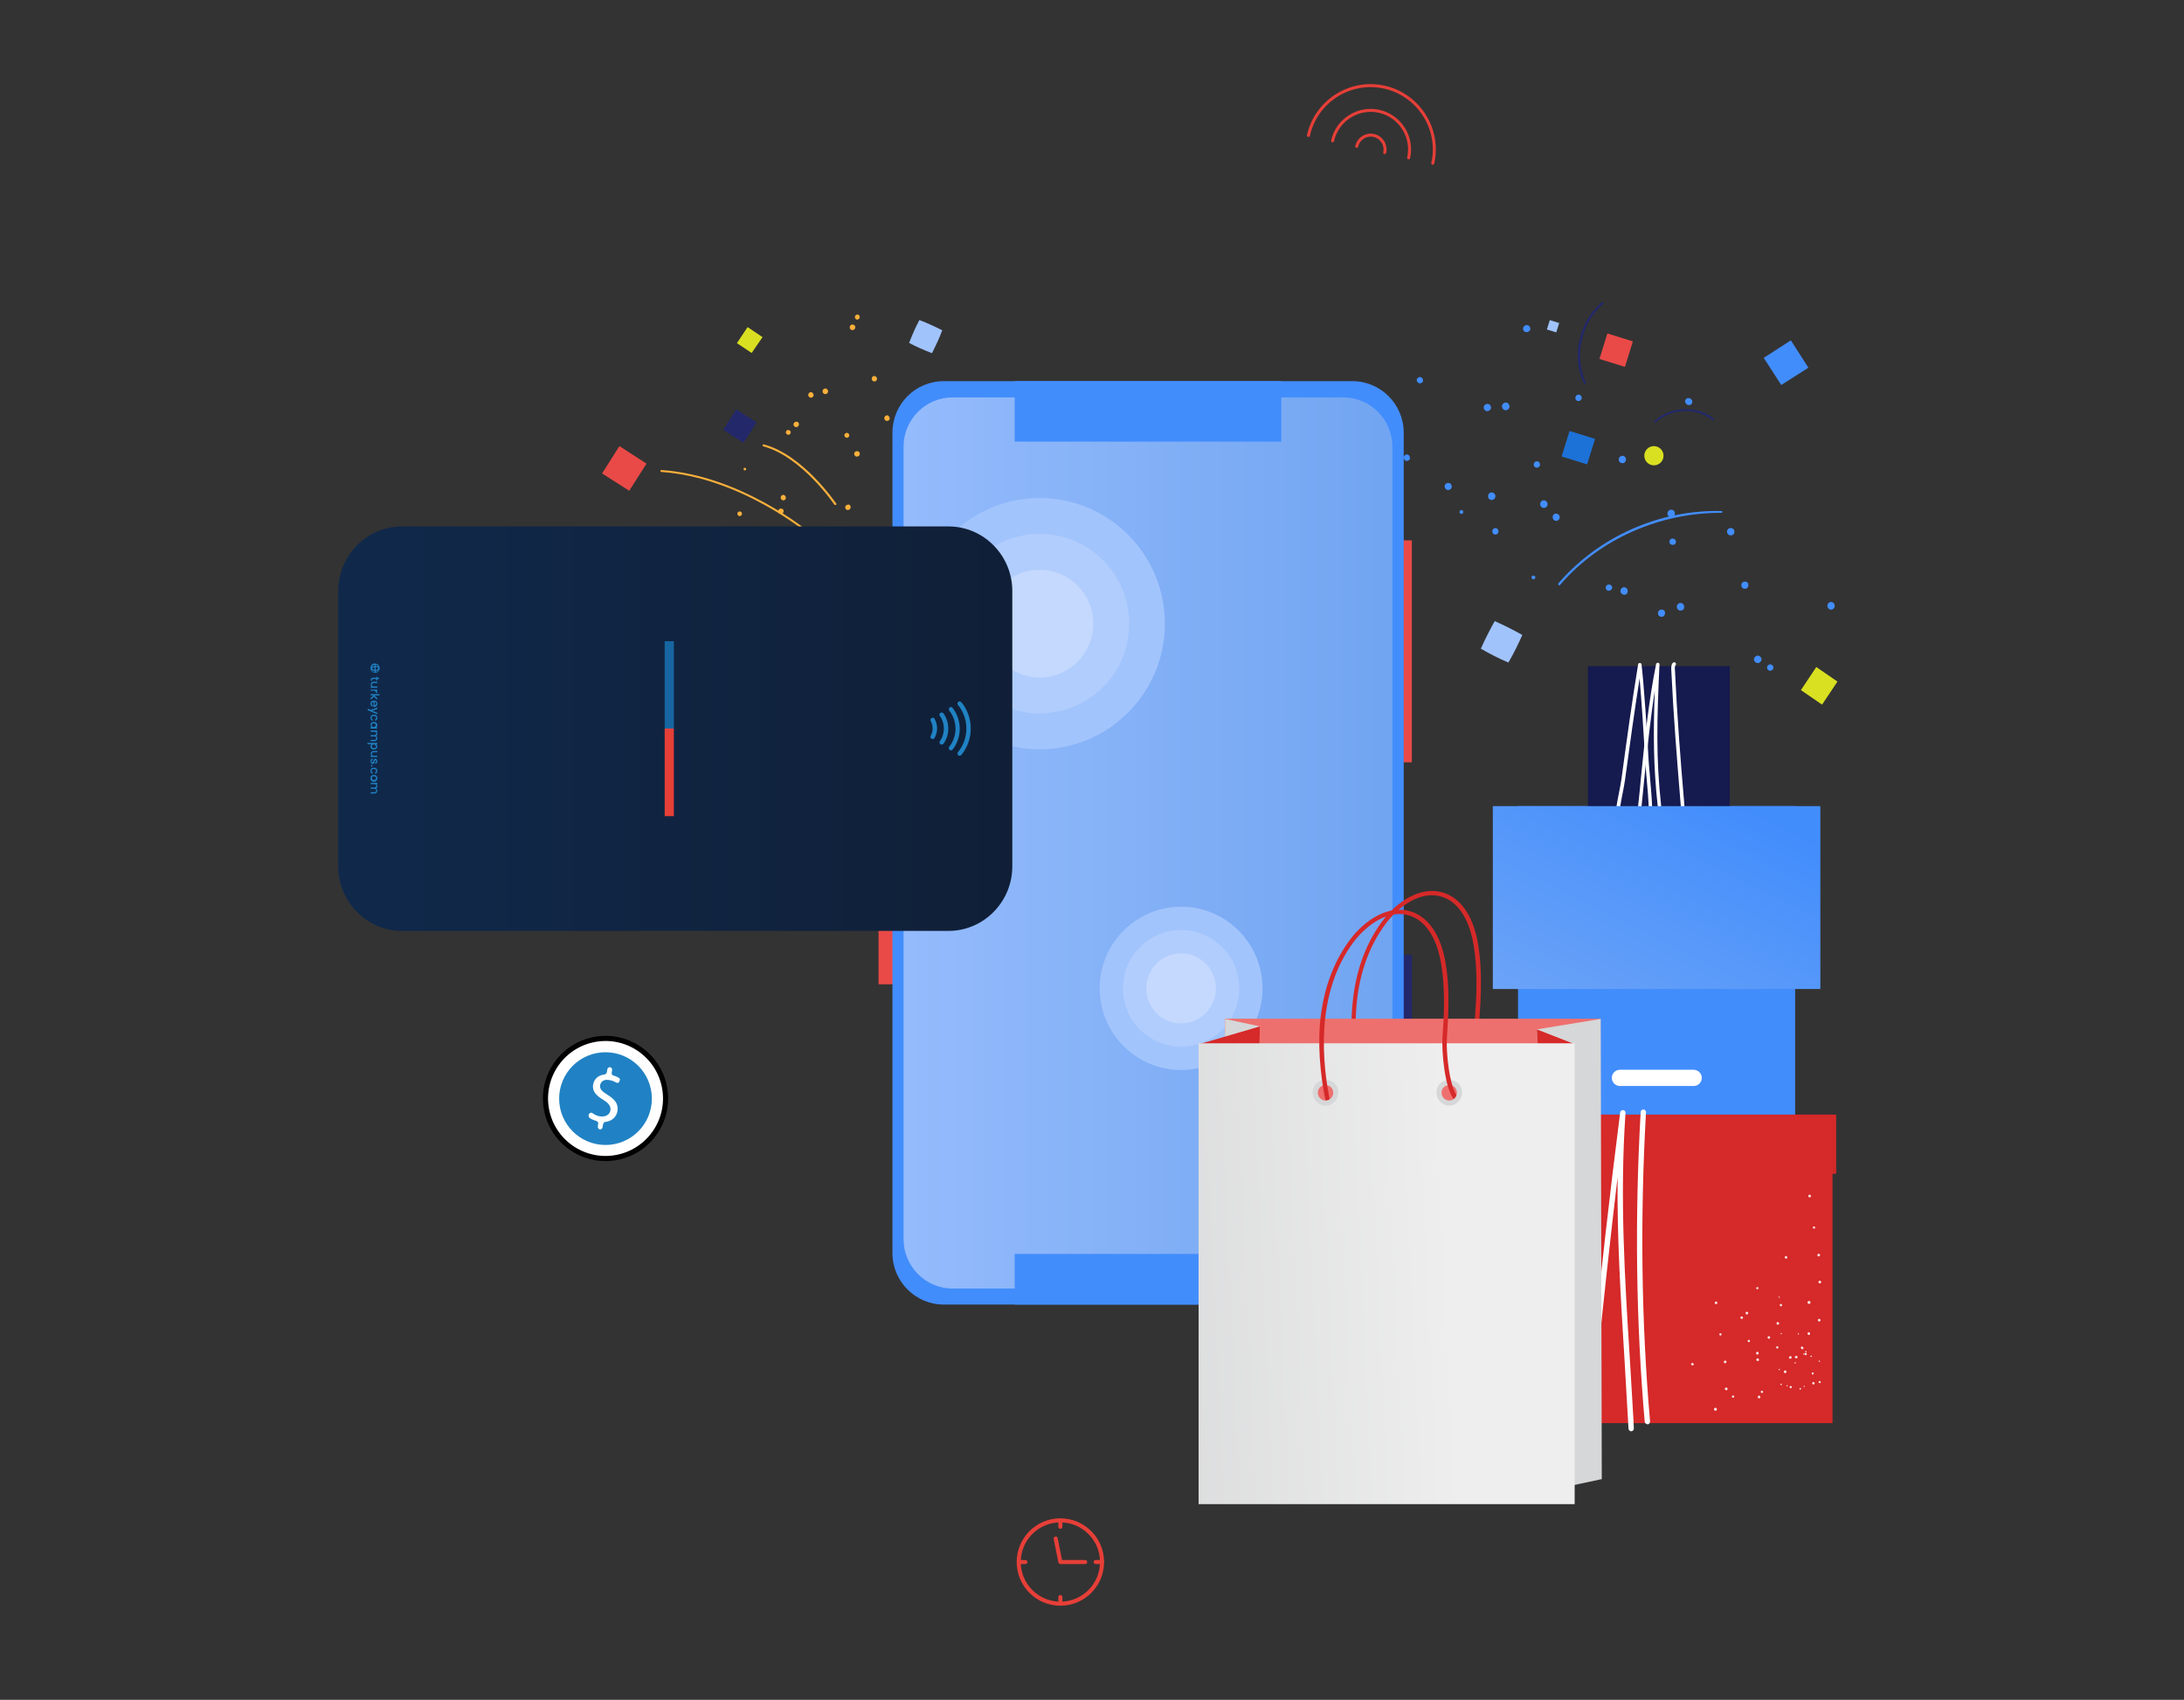 <?xml version="1.0" encoding="UTF-8"?><svg id="Layer_1" xmlns="http://www.w3.org/2000/svg" xmlns:xlink="http://www.w3.org/1999/xlink" viewBox="0 0 102.22 79.56"><rect x="0" y="0" width="102.22" height="79.56" fill="#333333" stroke="none"/><defs><style>.cls-1{stroke-width:.19px;}.cls-1,.cls-2{stroke:#e63f38;}.cls-1,.cls-2,.cls-3{fill:none;stroke-linecap:round;stroke-linejoin:round;}.cls-4{fill:url(#linear-gradient);opacity:.87;}.cls-4,.cls-5{isolation:isolate;}.cls-6{fill:#e94a47;}.cls-7,.cls-5{fill:#fff;}.cls-8{fill:#e53f38;}.cls-9{fill:#fbb03b;}.cls-10{fill:#ee706e;}.cls-11{fill:#b1cdfd;}.cls-12{fill:#c4d9fd;}.cls-13{fill:#d6d7d8;}.cls-14{fill:#d9e021;}.cls-15{fill:#d62929;}.cls-16{fill:#1d72d8;}.cls-17{fill:#2082c4;}.cls-18{fill:#23286b;}.cls-19{fill:#428dfc;}.cls-20{fill:#1766a1;}.cls-21{fill:#a1c3fc;}.cls-22{fill:#a2c4fc;}.cls-2{stroke-width:.14px;}.cls-5{opacity:.86;}.cls-3{stroke:#000;stroke-width:.24px;}.cls-23{fill:url(#linear-gradient-3);}.cls-24{fill:url(#linear-gradient-4);}.cls-25{fill:url(#linear-gradient-2);}.cls-26{fill:url(#linear-gradient-6);}.cls-27{fill:url(#linear-gradient-7);}.cls-28{fill:url(#linear-gradient-5);}</style><linearGradient id="linear-gradient" x1="-139.4" y1="-38.89" x2="-135.63" y2="-38.89" gradientTransform="translate(888.01 275.19) scale(6.07)" gradientUnits="userSpaceOnUse"><stop offset="0" stop-color="#a1c3fc"/><stop offset="1" stop-color="#78a9ef"/></linearGradient><linearGradient id="linear-gradient-2" x1="-4989.31" y1="809.23" x2="-4845.14" y2="809.23" gradientTransform="translate(692.06 160.52) scale(.13 -.12)" gradientUnits="userSpaceOnUse"><stop offset="0" stop-color="#e94a47"/><stop offset="1" stop-color="#d62929"/></linearGradient><linearGradient id="linear-gradient-3" x1="-4959.32" y1="937.62" x2="-4792.83" y2="893.45" gradientTransform="translate(692.06 160.52) scale(.13 -.12)" gradientUnits="userSpaceOnUse"><stop offset="0" stop-color="#89b3f4"/><stop offset="1" stop-color="#428dfc"/></linearGradient><linearGradient id="linear-gradient-4" x1="-4936.66" y1="1008.49" x2="-4883.6" y2="1008.49" gradientTransform="translate(692.06 160.52) scale(.13 -.12)" gradientUnits="userSpaceOnUse"><stop offset="0" stop-color="#23286b"/><stop offset="1" stop-color="#151a4f"/></linearGradient><linearGradient id="linear-gradient-5" x1="-4916.77" y1="937.49" x2="-4831.01" y2="1096.07" xlink:href="#linear-gradient-3"/><linearGradient id="linear-gradient-6" x1="-5511.64" y1="3382.61" x2="-5688.12" y2="3374.46" gradientTransform="translate(619.05 396.4) scale(.1 -.1)" gradientUnits="userSpaceOnUse"><stop offset="0" stop-color="#eee"/><stop offset="1" stop-color="#d6d7d8"/></linearGradient><linearGradient id="linear-gradient-7" x1="15.83" y1="34.1" x2="47.38" y2="34.1" gradientUnits="userSpaceOnUse"><stop offset="0" stop-color="#10294b"/><stop offset="1" stop-color="#101f37"/></linearGradient></defs><circle class="cls-14" cx="30.18" cy="26.12" r=".56"/><path id="texture-2_5_-i0" class="cls-9" d="m34.93,21.94s-.02.07-.05.08c-.04,0-.07-.02-.08-.05,0-.04.02-.07.05-.08h0s.07.02.08.05h0Zm-1.46,6.64s.04.06.02.09h0s-.06.04-.09.02c0,0,0,0,0,0-.03-.02-.04-.06-.02-.09.02-.03.06-.04.09-.02h0Zm.52-3.41s.06.05.05.08c0,.04-.04.06-.08.05-.04,0-.06-.05-.05-.08.01-.04.05-.06.08-.05Zm8.75-1.12c.07.01.12.08.11.15,0,.07-.07.12-.13.11,0,0,0,0,0,0-.07-.01-.12-.08-.11-.15,0-.07.07-.12.14-.11h0Zm-3.03-.44c.07.01.12.08.1.15-.01.07-.07.12-.14.11-.07,0-.12-.07-.11-.14h0c.01-.07.08-.12.15-.11Zm-3.04-.44c.07,0,.12.07.11.14,0,0,0,0,0,0,0,.07-.07.12-.13.11,0,0,0,0,0,0-.07-.01-.12-.08-.11-.15.01-.07.08-.12.15-.11Zm4.38-5.47c.01.07-.03.14-.1.15-.07.02-.13-.03-.15-.1-.01-.07.03-.13.09-.15.07-.01.14.03.15.1h0Zm-2.97.76c.01.07-.03.14-.1.15-.07.02-.13-.03-.15-.1-.01-.07.03-.13.09-.15.07-.02.14.03.15.1h0Zm1.33,10.83c.06.04.08.12.04.18-.03.06-.11.08-.17.04,0,0,0,0,0,0-.06-.03-.08-.1-.05-.16,0,0,0,0,0,0,.04-.06.11-.08.18-.05Zm-2.64-1.57c.06.04.08.11.05.18-.04.06-.12.08-.17.04-.06-.04-.08-.11-.04-.17,0,0,0,0,0,0,.03-.06.11-.08.17-.04,0,0,0,0,0,0Zm-2.63-1.57c.06.03.08.11.05.17,0,0,0,0,0,0-.03.06-.11.08-.17.05,0,0,0,0,0,0-.06-.04-.08-.12-.04-.18.04-.06.11-.08.17-.04,0,0,0,0,0,0Zm6.09-11.35c.02.06,0,.12-.07.15-.06.02-.12,0-.14-.07-.02-.06,0-.12.07-.15h0c.06-.02.12,0,.14.07Zm-.62,11.48c.06.03.08.1.05.16-.03.06-.09.08-.14.05,0,0,0,0,0,0-.06-.03-.08-.09-.06-.15,0,0,0,0,0,0,.03-.05.09-.08.15-.06h0Zm-2.47-1.17c.06.03.08.09.05.15-.03.06-.09.08-.14.05,0,0,0,0,0,0-.06-.03-.08-.09-.06-.15,0,0,0,0,0,0,.03-.05.1-.08.15-.05h0Zm-2.48-1.17c.06.03.08.09.06.15,0,0,0,0,0,0-.02.05-.09.08-.14.06,0,0,0,0,0,0-.06-.03-.08-.09-.06-.15,0,0,0,0,0,0,.03-.05.09-.08.15-.05h0Zm4.98-3.68c.06,0,.11.06.11.12,0,.06-.05.11-.12.11-.06,0-.11-.06-.11-.12,0-.06.06-.11.12-.11h0Zm-2.74-.13c.06,0,.11.05.11.11,0,0,0,0,0,0,0,.06-.05.11-.12.11-.06,0-.11-.06-.11-.12,0-.06.06-.11.12-.11h0Zm-1.58,9.71s.04.11,0,.15c0,0,0,0,0,0-.04.04-.12.04-.16,0,0,0,0,0,0,0-.04-.05-.04-.12.01-.16.04-.04.12-.04.16,0,0,0,0,0,0,0h0Zm-1.84-2.03s.04.12,0,.16c-.05.04-.12.04-.16-.01-.04-.05-.04-.11,0-.16.04-.04.11-.04.16,0,0,0,0,0,0,0h0Zm9.59-12.44c.07,0,.13.07.12.14,0,.07-.07.13-.14.12-.07,0-.13-.07-.12-.14,0-.07.07-.13.14-.12h0Zm-3.16-.18c.07,0,.13.07.12.14s-.07.13-.14.12c-.07,0-.13-.07-.12-.14,0-.07.07-.13.14-.12h0Zm-2.55,12.24c.05.06.04.14-.01.19-.06.05-.14.04-.19-.02-.04-.05-.04-.13.01-.18.05-.05.14-.04.18,0h0Zm-2.1-2.37c.05.05.04.14,0,.19-.05.05-.14.04-.18,0s-.04-.14,0-.19c.05-.05.14-.04.18,0h0Zm4.91-3.94c.06.03.09.11.06.18-.03.06-.11.09-.18.06-.06-.03-.09-.11-.06-.17,0,0,0,0,0,0,.03-.07.11-.09.18-.06,0,0,0,0,0,0h0Zm-2.85-1.38c.07.03.09.11.06.18h0c-.03.06-.11.09-.17.06h0c-.06-.03-.09-.11-.06-.17.03-.06.11-.09.17-.06h0Zm4.25-.28c.06.03.09.11.06.17-.03.07-.11.09-.17.06-.06-.03-.09-.1-.06-.17.03-.07.11-.1.17-.07h0Zm-2.89-1.26c.07.03.1.11.07.17-.03.06-.1.09-.17.07-.07-.03-.1-.11-.07-.18.03-.07.11-.09.17-.07h0Zm-2.04,5.63c.05.05.05.14,0,.19-.05.05-.13.05-.18,0-.05-.05-.05-.13,0-.18,0,0,0,0,0,0,.05-.05.13-.05.18,0,0,0,0,0,0,0h0Z"/><path class="cls-9" d="m39.1,23.63s.02,0,.03,0c.02-.01.03-.04.01-.06-.02-.02-1.54-2.28-3.39-2.77-.02,0-.05,0-.06.03,0,.02,0,.05.03.06,1.81.48,3.32,2.71,3.33,2.73,0,.01.02.02.04.02Z"/><path class="cls-9" d="m37.85,25.01s.03,0,.04-.02c.02-.02.01-.05,0-.07-.03-.03-3.2-2.67-6.93-2.92-.03,0-.05.02-.05.04,0,.03.02.05.04.05,3.7.25,6.85,2.87,6.88,2.9,0,0,.02.01.03.01Z"/><path class="cls-9" d="m47.8,25.01s.04-.01.04-.04c.22-.89,1.35-1.63,1.36-1.64.02-.01.03-.04.01-.06-.01-.02-.04-.03-.06-.01-.05.03-1.17.77-1.4,1.69,0,.02,0,.05.03.06,0,0,0,0,.01,0Z"/><polygon class="cls-18" points="33.85 20.12 34.8 20.73 35.41 19.77 34.46 19.16 33.85 20.12"/><polygon class="cls-18" points="49.98 23.71 51.05 23.37 50.71 22.29 49.63 22.63 49.98 23.71"/><polygon class="cls-6" points="28.18 22.16 29.45 22.97 30.26 21.7 28.99 20.88 28.18 22.16"/><path id="texture-2_6_-i1" class="cls-19" d="m71.86,26.99s-.07-.07-.12-.05-.07.07-.05.12c.02.05.07.07.12.05h0s.07-.07.05-.12h0Zm-6.44-6.43s0-.1-.05-.12h0s-.09,0-.11.04c0,0,0,0,0,.01-.02.04,0,.1.04.12.05.02.1,0,.12-.05h0Zm3.05,3.47s.03-.09,0-.13c-.04-.04-.09-.04-.13,0-.04.04-.04.09,0,.13.04.03.09.03.13,0Zm10.68-5.1c.07-.06.08-.17.01-.24-.06-.07-.16-.08-.23-.03,0,0,0,0,0,0-.07.06-.08.17-.01.24.06.07.17.08.24.02h0Zm-3.1,2.7c.07-.06.07-.17.01-.24-.06-.07-.17-.08-.24-.01-.07.06-.08.17-.02.24h0c.07.07.17.08.25.02Zm-3.11,2.71c.07-.06.08-.17.02-.24,0,0,0,0,0,0-.06-.07-.16-.08-.23-.03,0,0,0,0,0,0-.07.06-.08.17-.02.25.06.07.17.08.24.01Zm8.89,2.99c-.03-.09-.13-.13-.22-.1-.09.03-.13.13-.1.22.03.09.13.13.21.1.09-.03.13-.13.1-.22h0Zm-3.9,1.31c-.03-.09-.13-.13-.22-.1-.09.03-.13.13-.1.22.03.09.13.13.21.1.09-.03.13-.13.1-.22h0Zm-6.32-13.18c.04-.09,0-.19-.08-.23-.08-.04-.18,0-.22.07h0c-.05.08-.02.18.06.23,0,0,0,0,.01,0,.09.04.19,0,.23-.08Zm-1.84,3.69c.04-.09,0-.19-.08-.23-.08-.04-.19,0-.23.08-.04.08,0,.19.08.23,0,0,0,0,0,0,.08.04.18,0,.22-.07,0,0,0,0,0,0Zm-1.84,3.69c.04-.08.01-.18-.07-.22,0,0,0,0,0,0-.08-.04-.18-.01-.23.07,0,0,0,0,0,0-.04.09,0,.19.08.23.08.04.19,0,.23-.08,0,0,0,0,0,0Zm15.07,8.37c-.02-.08-.1-.13-.18-.11-.08.02-.13.1-.11.18.02.08.1.13.18.11h0c.08-.02.13-.1.11-.18Zm-8.99-12.5c.04-.07.02-.17-.05-.22-.07-.04-.16-.02-.2.05,0,0,0,0,0,0-.05.07-.03.16.04.21,0,0,0,0,0,0,.07.04.16.02.21-.05h0Zm-1.95,3.11c.04-.07.02-.16-.05-.21-.07-.04-.16-.02-.2.05,0,0,0,0,0,0-.05.07-.03.16.04.21,0,0,0,0,0,0,.07.04.17.02.21-.06h0Zm-1.95,3.13c.05-.07.03-.16-.04-.21,0,0,0,0,0,0-.07-.04-.15-.03-.2.04,0,0,0,0,0,.01-.05.07-.03.16.04.21,0,0,0,0,0,0,.07.04.16.02.21-.05h0Zm8.27.53c.07-.05.08-.15.03-.21-.05-.07-.14-.08-.21-.04-.07.05-.09.14-.04.21.05.07.15.08.22.04h0Zm-2.99,2.14c.07-.04.09-.13.04-.2,0,0,0,0,0,0-.05-.07-.14-.08-.21-.04-.07.05-.09.14-.04.21.05.07.14.08.21.03h0Zm-8.79-9.8c.01-.08-.04-.15-.11-.17,0,0,0,0,0,0-.08-.02-.16.04-.18.12,0,0,0,0,0,0-.01.08.05.16.13.17.08.01.16-.04.17-.12,0,0,0,0,0,0h0Zm-.61,3.63c.01-.08-.04-.16-.12-.18-.08-.01-.16.05-.17.13-.01.08.04.16.12.17.08.02.16-.04.18-.12,0,0,0,0,0,0h0Zm19.81,7.05c.08-.06.09-.17.04-.25-.06-.08-.17-.1-.24-.04-.08.06-.09.17-.04.25.06.08.17.1.24.04h0Zm-3.43,2.5c.08-.06.1-.17.04-.24-.06-.08-.17-.1-.24-.04-.08.06-.1.17-.04.24.06.08.17.1.24.04h0Zm-11.72-11.95c.01-.1-.05-.19-.15-.21-.1-.01-.19.06-.2.16-.01.09.05.18.15.2.09.01.18-.05.2-.15h0Zm-.66,4.2c.01-.1-.05-.18-.14-.2-.1-.02-.19.05-.2.15-.02.1.05.19.14.2.1.01.18-.05.2-.15h0Zm8.38.87c.05-.08.02-.19-.06-.24-.08-.05-.19-.02-.24.06-.05.08-.03.19.05.24,0,0,0,0,0,0,.08.05.19.02.24-.06,0,0,0,0,0,0h0Zm-2.21,3.63c.05-.08.02-.19-.06-.24h0c-.08-.05-.19-.02-.23.06h0c-.05.08-.03.19.06.24.08.05.19.03.24-.05h0Zm4.99-2.77c.05-.08.03-.19-.05-.24-.08-.05-.19-.03-.24.05-.05.08-.03.18.05.24.08.05.19.03.25-.05h0Zm-2.35,3.52c.05-.08.03-.19-.05-.25-.08-.05-.19-.03-.24.05-.05.08-.03.19.05.25.08.05.19.03.25-.05h0Zm-6.37-4.87c.02-.1-.05-.19-.14-.21-.09-.02-.18.04-.2.14-.02.09.03.18.13.21,0,0,0,0,0,0,.09.02.19-.04.21-.13,0,0,0,0,0,0h0Z"/><polygon class="cls-19" points="82.55 16.75 83.82 15.93 84.64 17.21 83.37 18.02 82.55 16.75"/><polygon class="cls-21" points="54.63 18.97 56.07 19.43 55.61 20.88 54.17 20.41 54.63 18.97"/><polygon class="cls-6" points="62.04 22.67 63.75 21.57 64.84 23.29 63.14 24.38 62.04 22.67"/><path class="cls-19" d="m58.43,28.96s-.04,0-.05-.03c-1.7-2.55-4.65-4.19-7.71-4.29-.03,0-.06-.03-.06-.06s.03-.06.06-.06c3.09.1,6.08,1.77,7.81,4.35.02.03.01.07-.02.09-.01,0-.02.01-.03.01Z"/><path class="cls-19" d="m58.27,34.9s-.02,0-.04-.01c-1.9-1.34-4.57-1.52-6.64-.45-.03.02-.07,0-.08-.03-.02-.03,0-.07.03-.08,2.11-1.09,4.82-.9,6.76.46.03.02.03.06.02.09-.01.02-.03.03-.05.03Z"/><path class="cls-19" d="m72.99,27.4s-.03,0-.04-.02c-.03-.02-.03-.06,0-.09,1.89-2.18,4.73-3.44,7.61-3.37.03,0,.06,0,.06.04,0,.03-.03.04-.06.04h0c-2.84,0-5.65,1.19-7.52,3.35-.01.01-.03.05-.05.05Z"/><rect class="cls-6" x="64.71" y="25.29" width="1.37" height="10.39"/><rect class="cls-18" x="64.71" y="44.7" width="1.37" height="10.39"/><rect class="cls-6" x="41.12" y="38.43" width="1.37" height="7.64"/><path class="cls-19" d="m63.29,61.06h-19.12c-1.32,0-2.4-1.08-2.4-2.41V20.25c0-1.33,1.07-2.41,2.4-2.41h19.13c1.32,0,2.4,1.08,2.4,2.41v38.41c0,1.33-1.07,2.41-2.4,2.41Z"/><path class="cls-4" d="m62.87,60.31h-18.28c-1.27,0-2.3-1.04-2.3-2.31V20.91c0-1.28,1.03-2.31,2.3-2.31h18.28c1.27,0,2.3,1.04,2.3,2.31v37.09c0,1.28-1.03,2.31-2.3,2.31Z"/><rect class="cls-19" x="47.49" y="17.84" width="12.48" height="2.83"/><rect class="cls-19" x="47.49" y="58.69" width="12.48" height="2.37"/><ellipse class="cls-22" cx="48.66" cy="29.19" rx="5.86" ry="5.88"/><ellipse class="cls-11" cx="48.66" cy="29.19" rx="4.19" ry="4.2"/><ellipse class="cls-12" cx="48.66" cy="29.19" rx="2.51" ry="2.52"/><ellipse class="cls-22" cx="55.28" cy="46.26" rx="3.81" ry="3.82"/><ellipse class="cls-11" cx="55.28" cy="46.26" rx="2.72" ry="2.73"/><ellipse class="cls-12" cx="55.28" cy="46.26" rx="1.63" ry="1.64"/><rect class="cls-25" x="67.73" y="52.17" width="18.04" height="14.44"/><rect class="cls-23" x="71.05" y="37.73" width="12.97" height="14.44"/><rect class="cls-24" x="74.32" y="31.18" width="6.64" height="6.62"/><rect class="cls-15" x="67.56" y="52.17" width="18.38" height="2.77"/><path class="cls-5" d="m85.24,60.02s-.01-.07-.05-.08c0,0,0,0,0,0-.03,0-.07.01-.08.05,0,.03.01.07.05.08.04,0,.07-.01.08-.05Z"/><path class="cls-5" d="m83.66,58.85s-.03-.06-.07-.06c-.03,0-.06.03-.06.06,0,0,0,0,0,0,0,.03.03.06.07.06.03,0,.06-.03.06-.07Z"/><path class="cls-5" d="m85.13,58.81h0s.06-.03.06-.07c0-.03-.03-.06-.07-.06-.03,0-.06.03-.06.07,0,.03.03.06.07.06Z"/><path class="cls-5" d="m85.21,61.76s-.05-.05-.09-.03c-.03.02-.05.05-.03.09,0,0,0,0,0,0,.02.03.05.04.08.03.03-.01.05-.05.03-.08Z"/><path class="cls-5" d="m84.96,57.47s-.01-.06-.04-.07c0,0,0,0,0,0-.03,0-.06,0-.07.04,0,0,0,0,0,0,0,.03.01.06.04.07.03,0,.06-.01.07-.04Z"/><circle class="cls-5" cx="84.67" cy="60.96" r=".07"/><path class="cls-5" d="m84.76,56s0-.07-.04-.08c0,0,0,0,0,0-.03-.01-.07,0-.08.04,0,0,0,0,0,0-.01.03,0,.07.04.08.03,0,.07,0,.08-.04Z"/><path class="cls-5" d="m84.41,63.08s-.04-.06-.07-.06c-.04,0-.06.04-.05.07,0,.04.04.06.07.06.04,0,.06-.04.05-.07Z"/><path class="cls-5" d="m80.58,62.47s-.01-.06-.04-.07c0,0,0,0,0,0-.03,0-.06,0-.07.04,0,0,0,0,0,0,0,.03.01.06.04.07.03,0,.06-.01.07-.04Z"/><circle class="cls-5" cx="83.37" cy="62.42" r=".03"/><path class="cls-5" d="m81.82,61.48s0,0,0,0c.01-.03,0-.07-.04-.08,0,0,0,0,0,0-.03-.01-.07,0-.08.04,0,.03,0,.07.04.08.03.01.07,0,.08-.04Z"/><path class="cls-5" d="m81.56,61.62s-.07-.01-.09.01c-.02.03-.01.07.01.09.03.02.07.01.09-.01.02-.03.01-.07-.02-.09Z"/><path class="cls-5" d="m83.27,61.96s0-.07-.04-.08c-.03-.01-.07,0-.08.04,0,0,0,0,0,0-.01.03,0,.07.04.08,0,0,0,0,0,0,.03.01.07,0,.08-.04Z"/><path class="cls-5" d="m84.6,62.4s0,.07.04.08c.03.01.07,0,.08-.04,0-.03,0-.07-.04-.08-.03-.01-.07,0-.08.04,0,0,0,0,0,0Z"/><path class="cls-5" d="m84.14,62.42h0s.01.04.03.04c.02,0,.03-.02.03-.03,0-.02-.02-.03-.03-.03-.02,0-.03.01-.03.03Z"/><path class="cls-5" d="m82.3,60.33s.01-.06-.01-.08c-.02-.02-.06-.01-.08.01,0,0,0,0,0,0-.02.02-.01.06,0,.07,0,0,0,0,0,0,.02.02.06.01.08,0,0,0,0,0,0,0Z"/><path class="cls-5" d="m83.99,63.8s.03.02.04.02c.02,0,.02-.02.02-.04,0,0,0,0,0,0,0-.02-.03-.03-.04-.02-.02,0-.02.03-.02.05Z"/><path class="cls-5" d="m84.41,64.88s.01.03.03.04c.02,0,.03-.01.03-.03h0s-.01-.03-.03-.03h0s-.03.01-.03.03Z"/><path class="cls-5" d="m85.25,63.82s0,0,0,0v-.05s-.02.04,0,.05Z"/><path class="cls-5" d="m83.41,61.12s0-.06-.02-.08c-.03-.02-.06-.01-.08.01-.02.03-.01.06.01.08.02.02.06.01.08-.01,0,0,0,0,0,0Z"/><path class="cls-5" d="m84.22,64.99s0,.04.03.05h0s.04,0,.05-.03c0-.02-.01-.04-.03-.05-.02,0-.04,0-.04.03Z"/><path class="cls-5" d="m85.12,63.69s0,0,0,0c0,.02,0,.04.02.05.02,0,.04,0,.04-.02,0,0,0,0,0,0,0-.01,0-.03-.01-.04,0,0,0,0,0,0-.02,0-.03,0-.04.01Z"/><path class="cls-5" d="m80.38,61s0-.07-.04-.08c0,0,0,0,0,0-.03-.01-.07,0-.08.04,0,0,0,0,0,0-.01.03,0,.07.04.08.03,0,.07,0,.08-.04Z"/><path class="cls-5" d="m83.3,60.73s0,0,0,0c0-.02,0-.04-.02-.04-.01,0-.03,0-.04.01,0,0,0,0,0,0,0,.02,0,.04.02.04.02,0,.04,0,.04-.02Z"/><circle class="cls-5" cx="82.79" cy="62.6" r=".06"/><path class="cls-5" d="m79.28,63.85s-.03-.06-.07-.06c-.03,0-.06.03-.06.06,0,0,0,0,0,0,0,.03.03.06.07.06.03,0,.06-.03.06-.07Z"/><path class="cls-5" d="m84.82,64.77s.05.04.08.03c0,0,0,0,0,0h0s.05-.05.03-.08c-.01-.03-.05-.04-.08-.03,0,0,0,0,0,0-.03.02-.04.05-.03.08,0,0,0,0,0,0Z"/><path class="cls-5" d="m83.4,64.81s0,0,0,0c0-.02-.01-.04-.03-.05-.02,0-.04,0-.04.03,0,.02,0,.04.02.04,0,0,0,0,0,0,.02,0,.04,0,.05-.03Z"/><circle class="cls-5" cx="83.64" cy="64.86" r=".03"/><path class="cls-5" d="m83.82,64.98s.05-.03.05-.06c0,0,0,0,0,0,0-.03-.03-.05-.06-.05,0,0,0,0,0,0-.03,0-.05.03-.05.06,0,.03.03.05.06.05Z"/><path class="cls-5" d="m85.17,64.75s.05-.03.05-.06c0-.03-.03-.05-.06-.05,0,0,0,0,0,0-.01,0-.02,0-.03,0,0,0,0,0,0,0,0,0,0,0,0,0h0s-.02.03-.01.05c0,.03.03.05.06.04Z"/><path class="cls-5" d="m84.88,64.32s.02-.05,0-.07c0,0,0,0,0,0-.02-.02-.05-.02-.07,0,0,0,0,0,0,0-.02.02-.02.05,0,.07.02.02.05.02.07,0,0,0,0,0,0,0Z"/><path class="cls-5" d="m82.53,65.14s-.04-.05-.07-.05c-.03,0-.05.03-.05.06,0,.03.03.05.06.05,0,0,0,0,0,0,.03,0,.05-.03.05-.06Z"/><path class="cls-5" d="m82.39,65.4s0,0,0,0c0-.03-.01-.07-.04-.08,0,0,0,0,0,0-.03,0-.07.01-.08.05,0,.04.01.07.05.08h0s.07-.01.08-.04Z"/><path class="cls-5" d="m80.86,65.02s-.01-.07-.05-.08c0,0,0,0,0,0-.03,0-.07.01-.08.05,0,.03.01.07.05.08.04,0,.07-.01.08-.05Z"/><circle class="cls-5" cx="80.29" cy="65.96" r=".07"/><path class="cls-5" d="m83.61,64.24s.01-.07-.02-.09c0,0,0,0,0,0-.03-.02-.07-.01-.09.02-.02.03-.01.07.02.09.03.02.07.01.09-.02,0,0,0,0,0,0Z"/><path class="cls-5" d="m81.18,65.36s-.04-.05-.07-.05c-.03,0-.05.03-.05.06,0,.03.03.05.06.05.03,0,.05-.03.05-.07Z"/><path class="cls-5" d="m82.27,63.71s0,0,0,0c.03,0,.06-.03.06-.07,0-.03-.03-.06-.07-.06-.03,0-.06.03-.06.06,0,0,0,0,0,0,0,.03.03.06.06.06Z"/><circle class="cls-5" cx="83.28" cy="64.1" r=".03"/><path class="cls-5" d="m82.31,63.37s.01-.07-.02-.09c0,0,0,0,0,0-.03-.02-.07-.01-.09.02-.02.03-.01.07.02.09.03.02.07.01.09-.02,0,0,0,0,0,0Z"/><path class="cls-5" d="m83.24,63.08s-.01-.06-.04-.07c0,0,0,0,0,0-.03,0-.06,0-.07.04,0,0,0,0,0,0,0,.03.01.06.04.07,0,0,0,0,0,0,.03,0,.06-.01.07-.04Z"/><path class="cls-5" d="m84.5,63.3s0,0,0,0c.02.01.04,0,.05-.01.01-.02,0-.04,0-.05,0,0,0,0,0,0-.02-.01-.04,0-.05,0-.01.02,0,.04,0,.05Z"/><path class="cls-5" d="m84.57,63.39s-.01-.06-.04-.07c-.03,0-.06.01-.07.04,0,.03.01.06.04.07.03,0,.06-.01.07-.04Z"/><path class="cls-5" d="m84.45,63.38s0-.03-.01-.04c0,0,0,0,0,0-.02,0-.04,0-.04.02s0,.04.02.04c.02,0,.04,0,.04-.02Z"/><path class="cls-5" d="m84.74,63.49s.03.03.04.02c.02,0,.03-.03.02-.04,0-.02-.03-.02-.05-.02-.02,0-.02.03-.02.04Z"/><path class="cls-5" d="m80.75,63.81s.06-.03.06-.07c0-.03-.03-.06-.07-.06-.03,0-.06.03-.06.07,0,.03.03.06.07.06Z"/><path class="cls-5" d="m81.91,62.78s-.01-.06-.04-.07c0,0,0,0,0,0-.03,0-.06,0-.07.04,0,0,0,0,0,0,0,.03.01.06.04.07.03,0,.06-.01.07-.04Z"/><path class="cls-5" d="m83.8,63.6s.06-.03.06-.07c0,0,0,0,0,0,0-.03-.03-.06-.07-.06h0s-.06.03-.06.07c0,.03.03.06.07.06Z"/><path class="cls-5" d="m84.03,63.57s.07.02.09-.01c0,0,0,0,0,0,.02-.03.02-.07-.01-.09,0,0,0,0,0,0-.03-.02-.07-.01-.09.01-.02.03-.01.07.01.09Z"/><path class="cls-7" d="m77.11,66.66c-.06,0-.12-.05-.13-.11-.41-4.69-.47-9.57-.19-14.5,0-.07.06-.12.13-.12.07,0,.12.06.12.13-.28,4.93-.22,9.79.19,14.47,0,.07-.05.13-.11.14,0,0,0,0-.01,0Z"/><path class="cls-7" d="m76.35,66.99c-.07,0-.12-.05-.13-.12-.06-1.05-.12-2.11-.18-3.13-.18-2.94-.36-5.77-.33-8.64-.34,2.85-.65,5.72-.94,8.55-.09.92-.2,1.96,0,2.94.01.07-.03.13-.1.15-.07.01-.13-.03-.15-.1-.19-1.02-.09-2.08,0-3.01.38-3.84.82-7.73,1.31-11.56,0-.07.07-.12.14-.11.07,0,.12.07.11.13-.27,3.94-.04,7.68.21,11.63.05.88.11,1.79.16,2.7,0,0,0,.01,0,.02l.02.42c0,.07-.05.13-.12.13,0,0,0,0,0,0Z"/><path class="cls-7" d="m79.27,50.83h-3.45c-.21,0-.38-.17-.38-.38h0c0-.21.17-.38.38-.38h3.45c.21,0,.38.17.38.38h0c0,.21-.17.38-.38.38Z"/><path class="cls-7" d="m77.25,37.93s-.08-.05-.08-.09c-.02-.49-.06-.96-.1-1.4-.04-.45-.08-.91-.1-1.4-.03-.58-.14-2.25-.23-3.29-.24,1.54-.45,3.02-.66,4.59l-.02.15c-.04.26-.08.46-.12.67-.04.18-.07.37-.11.6,0,.05-.05.08-.1.07-.05,0-.08-.05-.07-.1.04-.23.07-.42.11-.6.04-.21.08-.41.12-.66l.02-.15c.24-1.78.47-3.45.76-5.22,0-.04.04-.07.08-.07.04,0,.08.03.08.07.1.8.27,3.31.3,3.93.02.49.06.95.1,1.39.04.45.08.92.1,1.41,0,.05-.03.1-.08.1,0,0,0,0,0,0Z"/><path class="cls-7" d="m77.67,37.82s-.08-.03-.08-.07c-.21-1.91-.21-3.44-.14-5.41-.21,1.33-.34,2.64-.48,4.01-.05.46-.09.93-.14,1.4,0,.05-.05.08-.09.07-.05,0-.08-.05-.07-.09.05-.47.1-.93.14-1.4.18-1.79.35-3.48.7-5.24,0-.04.05-.07.09-.07.04,0,.08.04.07.09-.12,2.6-.17,4.34.08,6.62,0,.05-.03.09-.07.09,0,0,0,0,0,0Z"/><path class="cls-7" d="m78.75,37.83s-.08-.03-.08-.08c-.19-2.33-.34-4.16-.45-6.45,0-.07,0-.2.08-.28.04-.03.09-.03.12,0,.03.04.03.09,0,.12-.03.02-.03.09-.03.15.11,2.28.25,4.11.45,6.44,0,.05-.03.09-.08.09,0,0,0,0,0,0Z"/><rect class="cls-28" x="69.87" y="37.73" width="15.33" height="8.56"/><path class="cls-15" d="m69.61,50.64c-.5-.57-.61-2.41-.58-2.91.08-1.13.14-2.34-.06-3.5-.11-.69-.45-1.89-1.43-2.24-1.01-.36-2.06.43-2.65,1.2-1.85,2.44-1.52,5.65-1.15,7.34l-.2.04c-.29-1.35-.36-2.71-.2-3.92.18-1.4.65-2.6,1.39-3.58.63-.83,1.76-1.66,2.88-1.27,1.08.38,1.45,1.66,1.57,2.39.2,1.18.14,2.4.06,3.54-.04.58.1,2.27.53,2.77l-.15.13Z"/><path class="cls-10" d="m57.33,47.68v21.54h17.58v-21.54h-17.58Zm5.93,2.69c-.24,0-.44-.2-.44-.44s.2-.44.44-.44.44.2.44.44c0,.24-.2.44-.44.44Zm5.78,0c-.24,0-.44-.2-.44-.44s.2-.44.44-.44.44.2.44.44c0,.24-.2.44-.44.44Z"/><polygon class="cls-13" points="57.16 68.94 58.35 69.51 58.97 48.04 57.34 47.69 57.16 68.94"/><polygon class="cls-13" points="73.23 69.6 74.97 69.23 74.92 47.69 71.93 48.18 73.23 69.6"/><polygon class="cls-15" points="56.13 70.36 58.48 69.15 58.97 48.04 56.13 48.87 56.13 70.36"/><polygon class="cls-15" points="73.68 70.36 73.03 66.9 71.93 48.18 73.67 48.86 73.68 70.36"/><path class="cls-26" d="m56.1,48.83v21.57h17.6v-21.57h-17.6Zm5.97,2.72c-.24,0-.44-.2-.44-.44s.2-.44.44-.44.44.2.44.44-.2.44-.44.44Zm5.8,0c-.24,0-.44-.2-.44-.44s.2-.44.44-.44.44.2.44.44-.2.44-.44.44Z"/><path class="cls-13" d="m62.64,51.15h-.24c0-.22-.16-.36-.36-.36s-.36.14-.36.36h-.24c0-.38.27-.6.6-.6.33,0,.6.22.6.6Z"/><path class="cls-13" d="m68.43,51.15h-.24c0-.22-.16-.36-.36-.36s-.36.14-.36.36h-.24c0-.38.27-.6.6-.6s.6.22.6.6Z"/><path class="cls-15" d="m68.09,51.52c-.5-.57-.61-2.41-.58-2.91.08-1.13.14-2.34-.06-3.5-.11-.69-.45-1.89-1.43-2.24-1.01-.36-2.06.43-2.65,1.2-1.85,2.44-1.47,5.81-1.11,7.5l-.2.04c-.29-1.35-.4-2.87-.24-4.08.18-1.4.65-2.6,1.39-3.58.63-.83,1.76-1.66,2.88-1.27,1.08.38,1.45,1.66,1.57,2.39.2,1.18.14,2.4.06,3.54-.04.58.1,2.27.53,2.77l-.15.13Z"/><path class="cls-13" d="m62.04,51.75c-.33,0-.6-.3-.6-.6h.24c0,.19.16.36.36.36s.36-.17.36-.36h.24c0,.3-.27.6-.6.6Z"/><path class="cls-13" d="m67.83,51.75c-.33,0-.6-.3-.6-.6h.24c0,.19.16.36.36.36s.36-.17.36-.36h.24c0,.3-.27.6-.6.6Z"/><path class="cls-21" d="m43.62,16.53c-.37-.14-.73-.3-1.07-.48.15-.39.31-.75.48-1.07.37.14.72.3,1.07.48-.13.36-.3.71-.48,1.07Z"/><path class="cls-27" d="m44.4,43.57h-25.59c-1.64,0-2.98-1.36-2.98-3.02v-12.89c0-1.66,1.34-3.02,2.98-3.02h25.59c1.64,0,2.98,1.36,2.98,3.02v12.89c0,1.66-1.34,3.02-2.98,3.02Z"/><circle class="cls-14" cx="77.41" cy="21.33" r=".45"/><rect class="cls-21" x="72.45" y="15.04" width=".46" height=".46" transform="translate(36.53 80.14) rotate(-72.73)"/><rect class="cls-6" x="75.02" y="15.76" width="1.25" height="1.25" transform="translate(37.54 83.76) rotate(-72.73)"/><rect class="cls-16" x="73.25" y="20.32" width="1.25" height="1.25" transform="translate(31.94 85.28) rotate(-72.73)"/><path class="cls-18" d="m74.18,17.97s-.04-.01-.05-.03c-.59-1.26-.23-2.9.84-3.79.02-.02.05-.01.07,0,.02.02.01.05,0,.07-1.03.87-1.38,2.45-.82,3.68.01.02,0,.05-.02.07,0,0-.01,0-.02,0Z"/><path class="cls-18" d="m77.48,19.8s-.03,0-.04-.02c-.02-.02-.02-.05,0-.07.72-.7,1.99-.75,2.77-.12.02.02.02.05,0,.07-.02.02-.05.02-.07,0-.74-.6-1.95-.55-2.64.11,0,0-.02.01-.03.01Z"/><path class="cls-21" d="m70.6,31.01c-.45-.19-.88-.41-1.29-.65.21-.47.43-.9.65-1.29.44.2.87.41,1.29.65-.19.43-.4.86-.65,1.29Z"/><polygon class="cls-14" points="86 31.9 85.28 32.98 84.29 32.3 85.01 31.22 86 31.9"/><polygon class="cls-14" points="35.69 15.78 35.18 16.52 34.49 16.06 34.99 15.31 35.69 15.78"/><rect class="cls-20" x="29.27" y="31.84" width="4.1" height=".43" transform="translate(63.38 .74) rotate(90)"/><rect class="cls-8" x="29.27" y="35.93" width="4.1" height=".43" transform="translate(67.47 4.83) rotate(90)"/><path class="cls-17" d="m45,32.87s-.05-.04-.08-.04c-.02,0-.05,0-.07.02-.04.04-.05.1-.01.15.52.64.52,1.56,0,2.2-.04.04-.03.11.01.15.02.02.04.02.07.02.03,0,.06-.01.08-.04.58-.71.58-1.75,0-2.46Z"/><path class="cls-17" d="m44.59,33.13s-.05-.04-.08-.04c-.02,0-.05,0-.06.02-.04.03-.05.1-.02.15.39.5.39,1.19,0,1.69-.04.05-.03.11.02.15.02.01.04.02.06.02.03,0,.06-.02.08-.04.44-.57.44-1.37,0-1.94Z"/><path class="cls-17" d="m44.07,33.35s-.04,0-.06.02c-.05.03-.06.1-.02.14.25.35.25.83,0,1.18-.03.05-.02.11.02.14.02.01.04.02.06.02.03,0,.07-.02.09-.04.3-.42.3-.99,0-1.42-.02-.03-.05-.04-.09-.04Z"/><path class="cls-17" d="m43.65,33.6s-.04,0-.05.01c-.05.03-.06.09-.04.14.12.21.12.48,0,.69-.03.05-.01.11.04.14.02,0,.03.01.05.01.04,0,.07-.02.09-.05.16-.28.16-.62,0-.9-.02-.03-.05-.05-.09-.05Z"/><path class="cls-17" d="m17.55,31.06c.11,0,.22.08.22.21,0,.12-.09.22-.21.22-.12,0-.22-.09-.22-.22,0-.13.1-.22.21-.22Zm-.16.22s.02.02.04.03c.03.02.07.03.1.04,0,0,0,0,0,0,0-.04,0-.08,0-.12,0,0,0,0,0,0-.06,0-.1.03-.14.06Zm.19.07c.06,0,.1-.03.14-.07-.04-.04-.09-.06-.14-.06v.13Zm.14-.12s0,0,0,0c0-.01-.01-.02-.02-.04-.03-.04-.07-.07-.12-.08,0,0,0,0,0,0,0,.02,0,.03,0,.05,0,.01,0,.01.01.01.05,0,.09.02.13.05,0,0,0,0,0,0Zm-.33,0h0s0,0,0,0c.04-.03.09-.04.14-.05,0,0,0,0,0,0,0-.02,0-.04,0-.06,0,0,0,0,0,0,0,0-.01,0-.02,0-.05.02-.09.05-.11.1,0,0,0,0,0,0Zm0,.12s0,0,0,0c0,0,0,.01.01.02.03.05.07.08.13.09,0,0,0,0,0,0,0-.02,0-.04,0-.06,0,0,0,0,0,0-.05,0-.09-.02-.13-.05,0,0,0,0,0,0Zm.33,0s0,0,0,0c-.04.03-.08.04-.13.05,0,0,0,0,0,0,0,.02,0,.03,0,.05,0,0,0,0,0,0,.02,0,.03,0,.05-.02.04-.02.07-.05.09-.09,0,0,0,0,0,0Z"/><path class="cls-17" d="m17.61,31.72v-.04h.05v.04h.08v.06h-.08v.07h-.05v-.07h-.17s-.03,0-.03.04v.04h-.05v-.05c0-.05.02-.09.09-.09h.17Z"/><path class="cls-17" d="m17.35,32.19v-.06h.04s-.04-.05-.04-.09c0-.07.05-.13.13-.13h.18v.06h-.17c-.06,0-.09.03-.09.08s.03.08.09.08h.17v.06h-.31Z"/><path class="cls-17" d="m17.35,32.34v-.06h.31v.06h-.04s.05.05.05.09h-.07v-.02s-.02-.08-.09-.08h-.16Z"/><path class="cls-17" d="m17.76,32.49v.06h-.24l.13.11v.09l-.15-.14-.15.14v-.09l.13-.11h-.13v-.06h.41Z"/><path class="cls-17" d="m17.34,32.94c0-.09.06-.15.16-.15s.16.06.16.15-.06.15-.15.15c-.01,0-.02,0-.03,0v-.24c-.05,0-.08.04-.08.09,0,.04.02.06.04.07v.07c-.05-.02-.1-.07-.1-.14Zm.19-.09v.17s.08-.04.08-.09c0-.04-.03-.08-.08-.08Z"/><path class="cls-17" d="m17.66,33.36v.07l-.45-.19v-.07l.15.06.3-.12v.07l-.24.09.24.09Z"/><path class="cls-17" d="m17.66,33.6c0,.08-.04.12-.1.14v-.07s.05-.04.05-.07c0-.05-.04-.09-.11-.09s-.11.03-.11.09c0,.04.02.06.05.07v.07c-.06-.02-.1-.07-.1-.14,0-.09.06-.15.16-.15s.16.06.16.15Z"/><path class="cls-17" d="m17.66,33.93c0,.05-.02.09-.05.11h.04v.06h-.31v-.06h.05s-.05-.06-.05-.11c0-.08.07-.14.16-.14s.16.06.16.15Zm-.06.01s-.04-.09-.1-.09-.11.05-.11.09.04.09.1.09.1-.05.1-.09Z"/><path class="cls-17" d="m17.52,34.63c.06,0,.09-.03.09-.08s-.03-.08-.09-.08h-.17v-.06h.17c.06,0,.09-.03.09-.08s-.03-.08-.09-.08h-.17v-.06h.31v.06h-.04s.04.05.04.09c0,.05-.02.09-.06.11.04.02.06.06.06.11,0,.07-.05.13-.13.13h-.18v-.06h.17Z"/><path class="cls-17" d="m17.66,34.94c0,.08-.06.14-.16.14s-.16-.06-.16-.14c0-.05.03-.09.05-.11h-.19v-.06h.46v.06h-.05s.05.06.05.11Zm-.06-.01s-.04-.09-.1-.09-.1.05-.1.09.04.09.11.09.1-.05.1-.09Z"/><path class="cls-17" d="m17.35,35.43v-.06h.04s-.04-.05-.04-.09c0-.07.05-.13.13-.13h.18v.06h-.17c-.06,0-.09.03-.09.08s.03.08.09.08h.17v.06h-.31Z"/><path class="cls-17" d="m17.34,35.63c0-.07.04-.13.1-.13v.07s-.05.03-.05.06.02.06.04.06c.06,0,.03-.18.14-.18.05,0,.09.05.09.12s-.04.12-.1.12v-.06s.05-.02.05-.06-.01-.05-.03-.05c-.06,0-.03.17-.14.18-.05,0-.09-.05-.09-.12Z"/><path class="cls-17" d="m17.35,35.84s.02-.04.04-.04.04.02.04.04-.02.04-.04.04-.04-.02-.04-.04Z"/><path class="cls-17" d="m17.66,36.08c0,.08-.04.12-.1.14v-.07s.05-.04.05-.07c0-.05-.04-.09-.11-.09s-.11.03-.11.09c0,.04.02.06.05.07v.07c-.06-.02-.1-.07-.1-.14,0-.09.06-.15.16-.15s.16.06.16.15Z"/><path class="cls-17" d="m17.34,36.42c0-.09.06-.15.16-.15s.16.07.16.16-.06.16-.16.16-.16-.07-.16-.16Zm.06,0s.03.09.1.09.1-.05.1-.09-.03-.09-.1-.09-.1.04-.1.09Z"/><path class="cls-17" d="m17.52,37.08c.06,0,.09-.03.09-.08s-.03-.08-.09-.08h-.17v-.06h.17c.06,0,.09-.03.09-.08s-.03-.08-.09-.08h-.17v-.06h.31v.06h-.04s.04.05.04.09c0,.05-.02.09-.06.11.04.02.06.06.06.11,0,.07-.05.13-.13.13h-.18v-.06h.17Z"/><circle class="cls-1" cx="49.63" cy="73.11" r="1.95"/><polyline class="cls-1" points="49.41 72.01 49.63 73.11 50.79 73.11"/><line class="cls-1" x1="49.63" y1="71.16" x2="49.63" y2="71.46"/><line class="cls-1" x1="49.63" y1="74.75" x2="49.63" y2="75.05"/><line class="cls-1" x1="47.69" y1="73.11" x2="47.99" y2="73.11"/><line class="cls-1" x1="51.28" y1="73.11" x2="51.58" y2="73.11"/><path class="cls-2" d="m61.24,6.34c.36-1.61,1.96-2.62,3.56-2.26s2.62,1.96,2.26,3.56"/><path class="cls-2" d="m62.37,6.59c.22-.98,1.2-1.6,2.18-1.38s1.6,1.2,1.38,2.18"/><path class="cls-2" d="m63.5,6.85c.08-.36.44-.59.8-.51s.59.44.51.8"/><circle class="cls-7" cx="28.34" cy="51.42" r="2.81" transform="translate(-6.6 4.23) rotate(-7.66)"/><circle class="cls-17" cx="28.34" cy="51.42" r="2.17"/><circle class="cls-3" cx="28.34" cy="51.42" r="2.81" transform="translate(-6.6 4.23) rotate(-7.66)"/><path class="cls-7" d="m28.12,52.26c-.15-.02-.28-.08-.39-.16-.05-.04-.13-.02-.16.04l-.02.03s-.01.11.03.14c.09.07.21.12.34.16.05.02.09.07.08.12l-.02.14c0,.06.03.12.09.13h0c.06.01.12-.03.13-.09l.03-.17s.05-.09.1-.09c.32-.03.53-.25.57-.51.05-.31-.1-.53-.44-.74-.29-.18-.4-.29-.37-.47.02-.14.15-.29.42-.24.15.02.26.08.33.12.05.03.12.01.15-.04v-.03c.04-.05.03-.12-.02-.15-.07-.04-.15-.08-.26-.11-.06-.02-.09-.07-.08-.13l.02-.13c0-.06-.03-.12-.09-.13s-.12.03-.13.09l-.03.16s-.05.09-.1.09c-.29.03-.5.21-.54.48-.05.31.15.51.48.71.24.15.36.29.33.49s-.23.32-.48.28Z"/></svg>